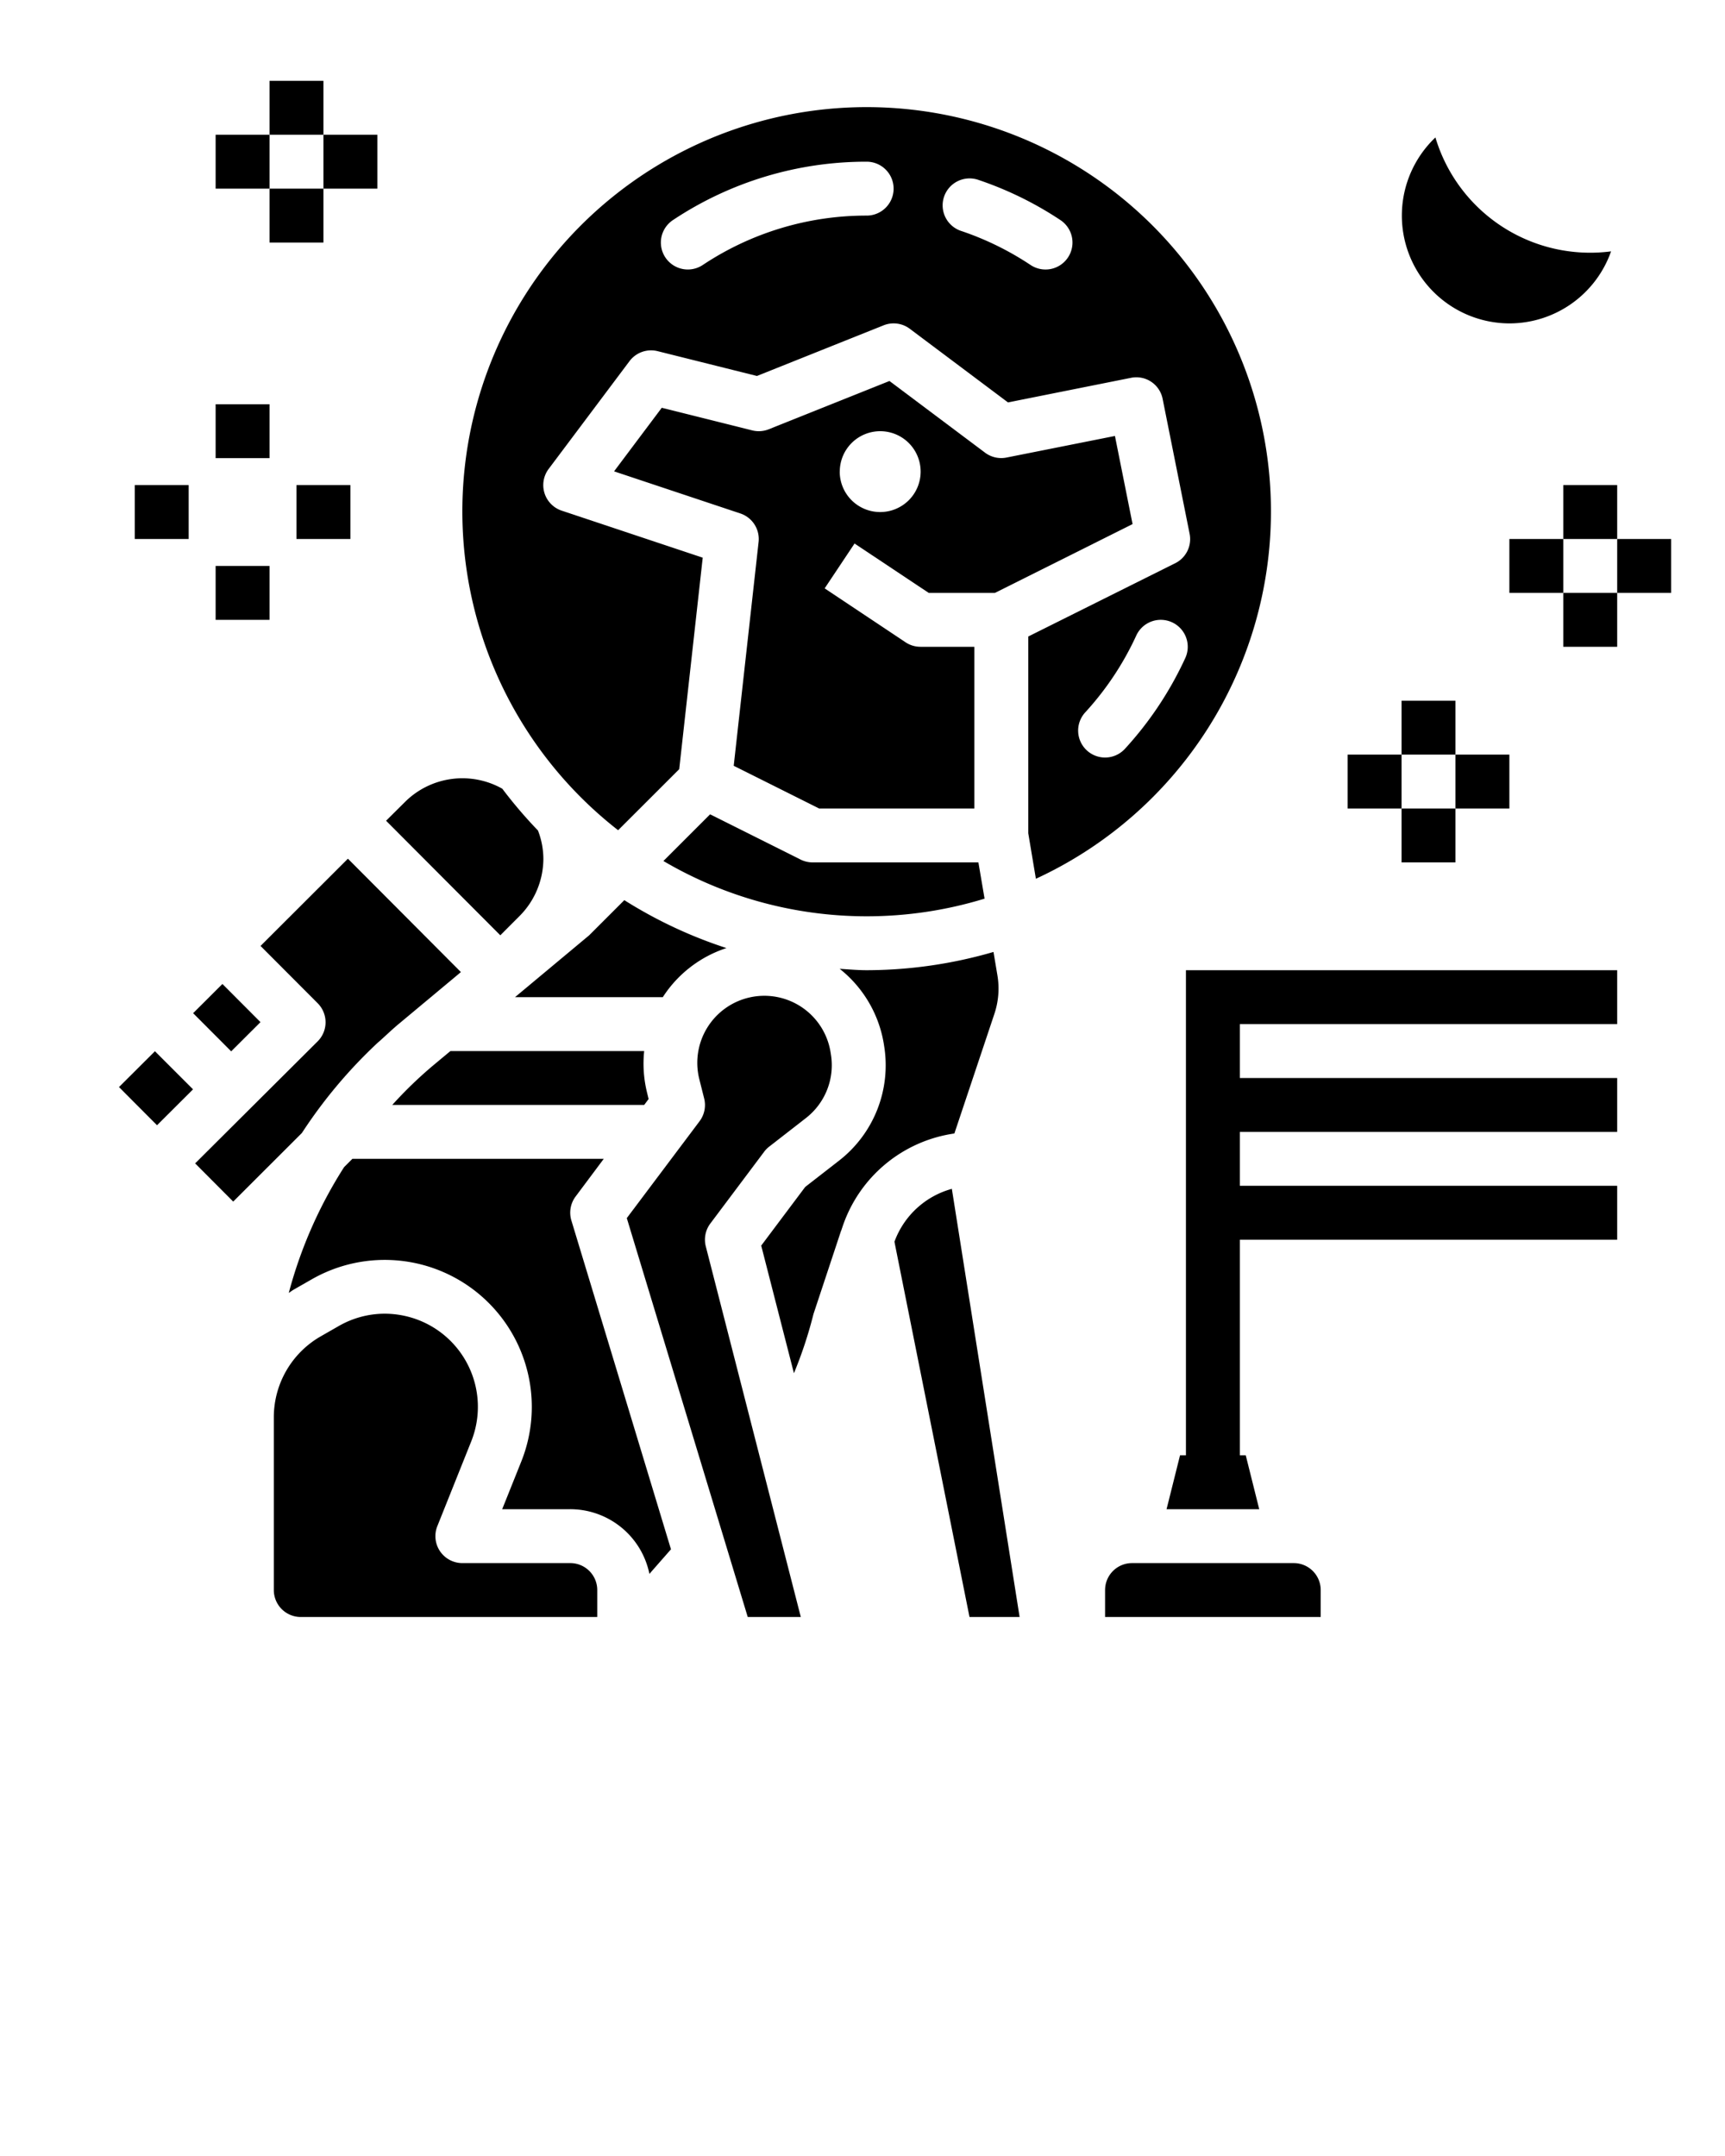 <svg xmlns="http://www.w3.org/2000/svg" viewBox="0 0 64 80" x="0px" y="0px"><title>dog-laika-sputnik-space-astronaut</title><g><path d="M56,12a4,4,0,0,0,3.773-2.673A5.994,5.994,0,0,1,53.256,5.1,4,4,0,0,0,56,12Z"/><rect x="58" y="18" width="2" height="2"/><rect x="56" y="20" width="2" height="2"/><rect x="60" y="20" width="2" height="2"/><rect x="58" y="22" width="2" height="2"/><rect x="52" y="26" width="2" height="2"/><rect x="50" y="28" width="2" height="2"/><rect x="54" y="28" width="2" height="2"/><rect x="52" y="30" width="2" height="2"/><rect x="10" y="3" width="2" height="2"/><rect x="8" y="5" width="2" height="2"/><rect x="12" y="5" width="2" height="2"/><rect x="10" y="7" width="2" height="2"/><rect x="8" y="15" width="2" height="2"/><rect x="5" y="18" width="2" height="2"/><rect x="11" y="18" width="2" height="2"/><rect x="8" y="21" width="2" height="2"/><path d="M21.154,58h-4a1,1,0,0,1-.928-1.372l1.257-3.143a3.455,3.455,0,0,0-2.2-4.588,3.5,3.5,0,0,0-1.008-.151,3.429,3.429,0,0,0-1.708.458l-.667.382a3.461,3.461,0,0,0-1.741,3V59a1,1,0,0,0,1,1h11V59A1,1,0,0,0,21.154,58Z"/><path d="M16.711,39l-.611.509A15.432,15.432,0,0,0,14.553,41H23.9l.164-.22L24,40.515A4.485,4.485,0,0,1,23.9,39Z"/><path d="M34.457,22h2.457l5.106-2.553-.654-3.27-4.019.8a1,1,0,0,1-.8-.18L33,14.137l-4.479,1.792a1,1,0,0,1-.613.041l-3.356-.839L22.783,17.49l4.684,1.562a1,1,0,0,1,.678,1.058l-.923,8.306L30.391,30H36.15V24h-2a1,1,0,0,1-.554-.168l-3-2,1.109-1.664Zm-3.3-4.5a1.5,1.5,0,1,1,1.5,1.5A1.5,1.5,0,0,1,31.155,17.5Z"/><path d="M32.154,34a14.919,14.919,0,0,0,4.375-.655L36.3,32h-6.15a1,1,0,0,1-.447-.105l-3.358-1.679-1.732,1.732A14.889,14.889,0,0,0,32.154,34Z"/><path d="M21.857,34.707,19.108,37h5.483a4.453,4.453,0,0,1,2.362-1.821,16.9,16.9,0,0,1-3.79-1.778Z"/><path d="M48,58H42a1,1,0,0,0-1,1v1h8V59A1,1,0,0,0,48,58Z"/><path d="M47.154,19A15,15,0,1,0,22.933,30.806L25.2,28.541l.872-7.848-5.233-1.745a1,1,0,0,1-.483-1.548l3-4a1,1,0,0,1,1.042-.37l3.686.921,4.7-1.88a1,1,0,0,1,.971.129l3.643,2.732,4.561-.912a.994.994,0,0,1,1.177.784l1,5A1,1,0,0,1,43.6,20.9L38.15,23.618v7.3l.283,1.689A15.007,15.007,0,0,0,47.154,19Zm-15-11a10.947,10.947,0,0,0-6.081,1.833,1,1,0,0,1-1.107-1.666A12.938,12.938,0,0,1,32.154,6a1,1,0,0,1,0,2Zm7.469,1.554a1,1,0,0,1-1.387.279A10.961,10.961,0,0,0,35.68,8.576a1,1,0,1,1,.64-1.894,12.969,12.969,0,0,1,3.024,1.485A1,1,0,0,1,39.623,9.554ZM41,28.109a1,1,0,0,1-.737-1.675,11.007,11.007,0,0,0,1.894-2.851,1,1,0,0,1,1.819.834,13.037,13.037,0,0,1-2.239,3.368A1,1,0,0,1,41,28.109Z"/><path d="M18.562,34.705l.711-.712a3.027,3.027,0,0,0,.887-2.123,2.949,2.949,0,0,0-.2-1.052,17.046,17.046,0,0,1-1.324-1.552,3.019,3.019,0,0,0-3.6.481l-.712.707,2.108,2.115Z"/><path d="M21.354,44.4,22.4,43H13.073l-.306.306a16.538,16.538,0,0,0-2.053,4.669c.064-.041.122-.088.188-.125l.668-.382a5.455,5.455,0,0,1,7.771,6.761L18.632,56h2.522a3,3,0,0,1,2.94,2.4l.8-.912L21.2,45.29A1,1,0,0,1,21.354,44.4Z"/><polygon points="4.415 40.336 4.909 40.833 5.826 41.753 7.162 40.421 5.748 39.007 4.415 40.336"/><path d="M13.977,38.725c.057-.054.117-.1.174-.155.222-.2.44-.41.672-.6l2.277-1.9-2.073-2.081-2.119-2.126L9.666,35.1l2.12,2.126a1,1,0,0,1,0,1.414L7.24,43.168l1.412,1.418L11.2,42.041A18.112,18.112,0,0,1,13.977,38.725Z"/><path d="M33.186,46.073l.014.077L35.97,60h1.859L35.315,44.113A3.158,3.158,0,0,0,33.186,46.073Z"/><rect x="7.647" y="36.761" width="1.535" height="2" transform="translate(-24.208 16.965) rotate(-44.921)"/><path d="M26.354,45.4l2-2.667a.985.985,0,0,1,.187-.189L29.9,41.487a2.483,2.483,0,0,0,.926-2.373v0l-.015-.095a2.488,2.488,0,1,0-4.868,1.015l.183.728a1,1,0,0,1-.171.842l-2.7,3.595L27.742,60h1.969L26.186,46.248A1,1,0,0,1,26.354,45.4Z"/><path d="M36.892,37.624a2.955,2.955,0,0,0,.113-1.436l-.145-.865A16.929,16.929,0,0,1,32.154,36c-.338,0-.667-.031-1-.051a4.476,4.476,0,0,1,1.629,2.74s.014.082.016.1a4.481,4.481,0,0,1-1.671,4.279l-1.254.975-1.632,2.176,1.214,4.735a15.626,15.626,0,0,0,.724-2.192L31.2,45.684c0-.007.007-.012.009-.018l.047-.139a5.148,5.148,0,0,1,4.153-3.468Z"/><polygon points="44 36 44 54 43.781 54 43.281 56 46.719 56 46.219 54 46 54 46 46 60 46 60 44 46 44 46 42 60 42 60 40 46 40 46 38 60 38 60 36 46 36 44 36"/></g></svg>